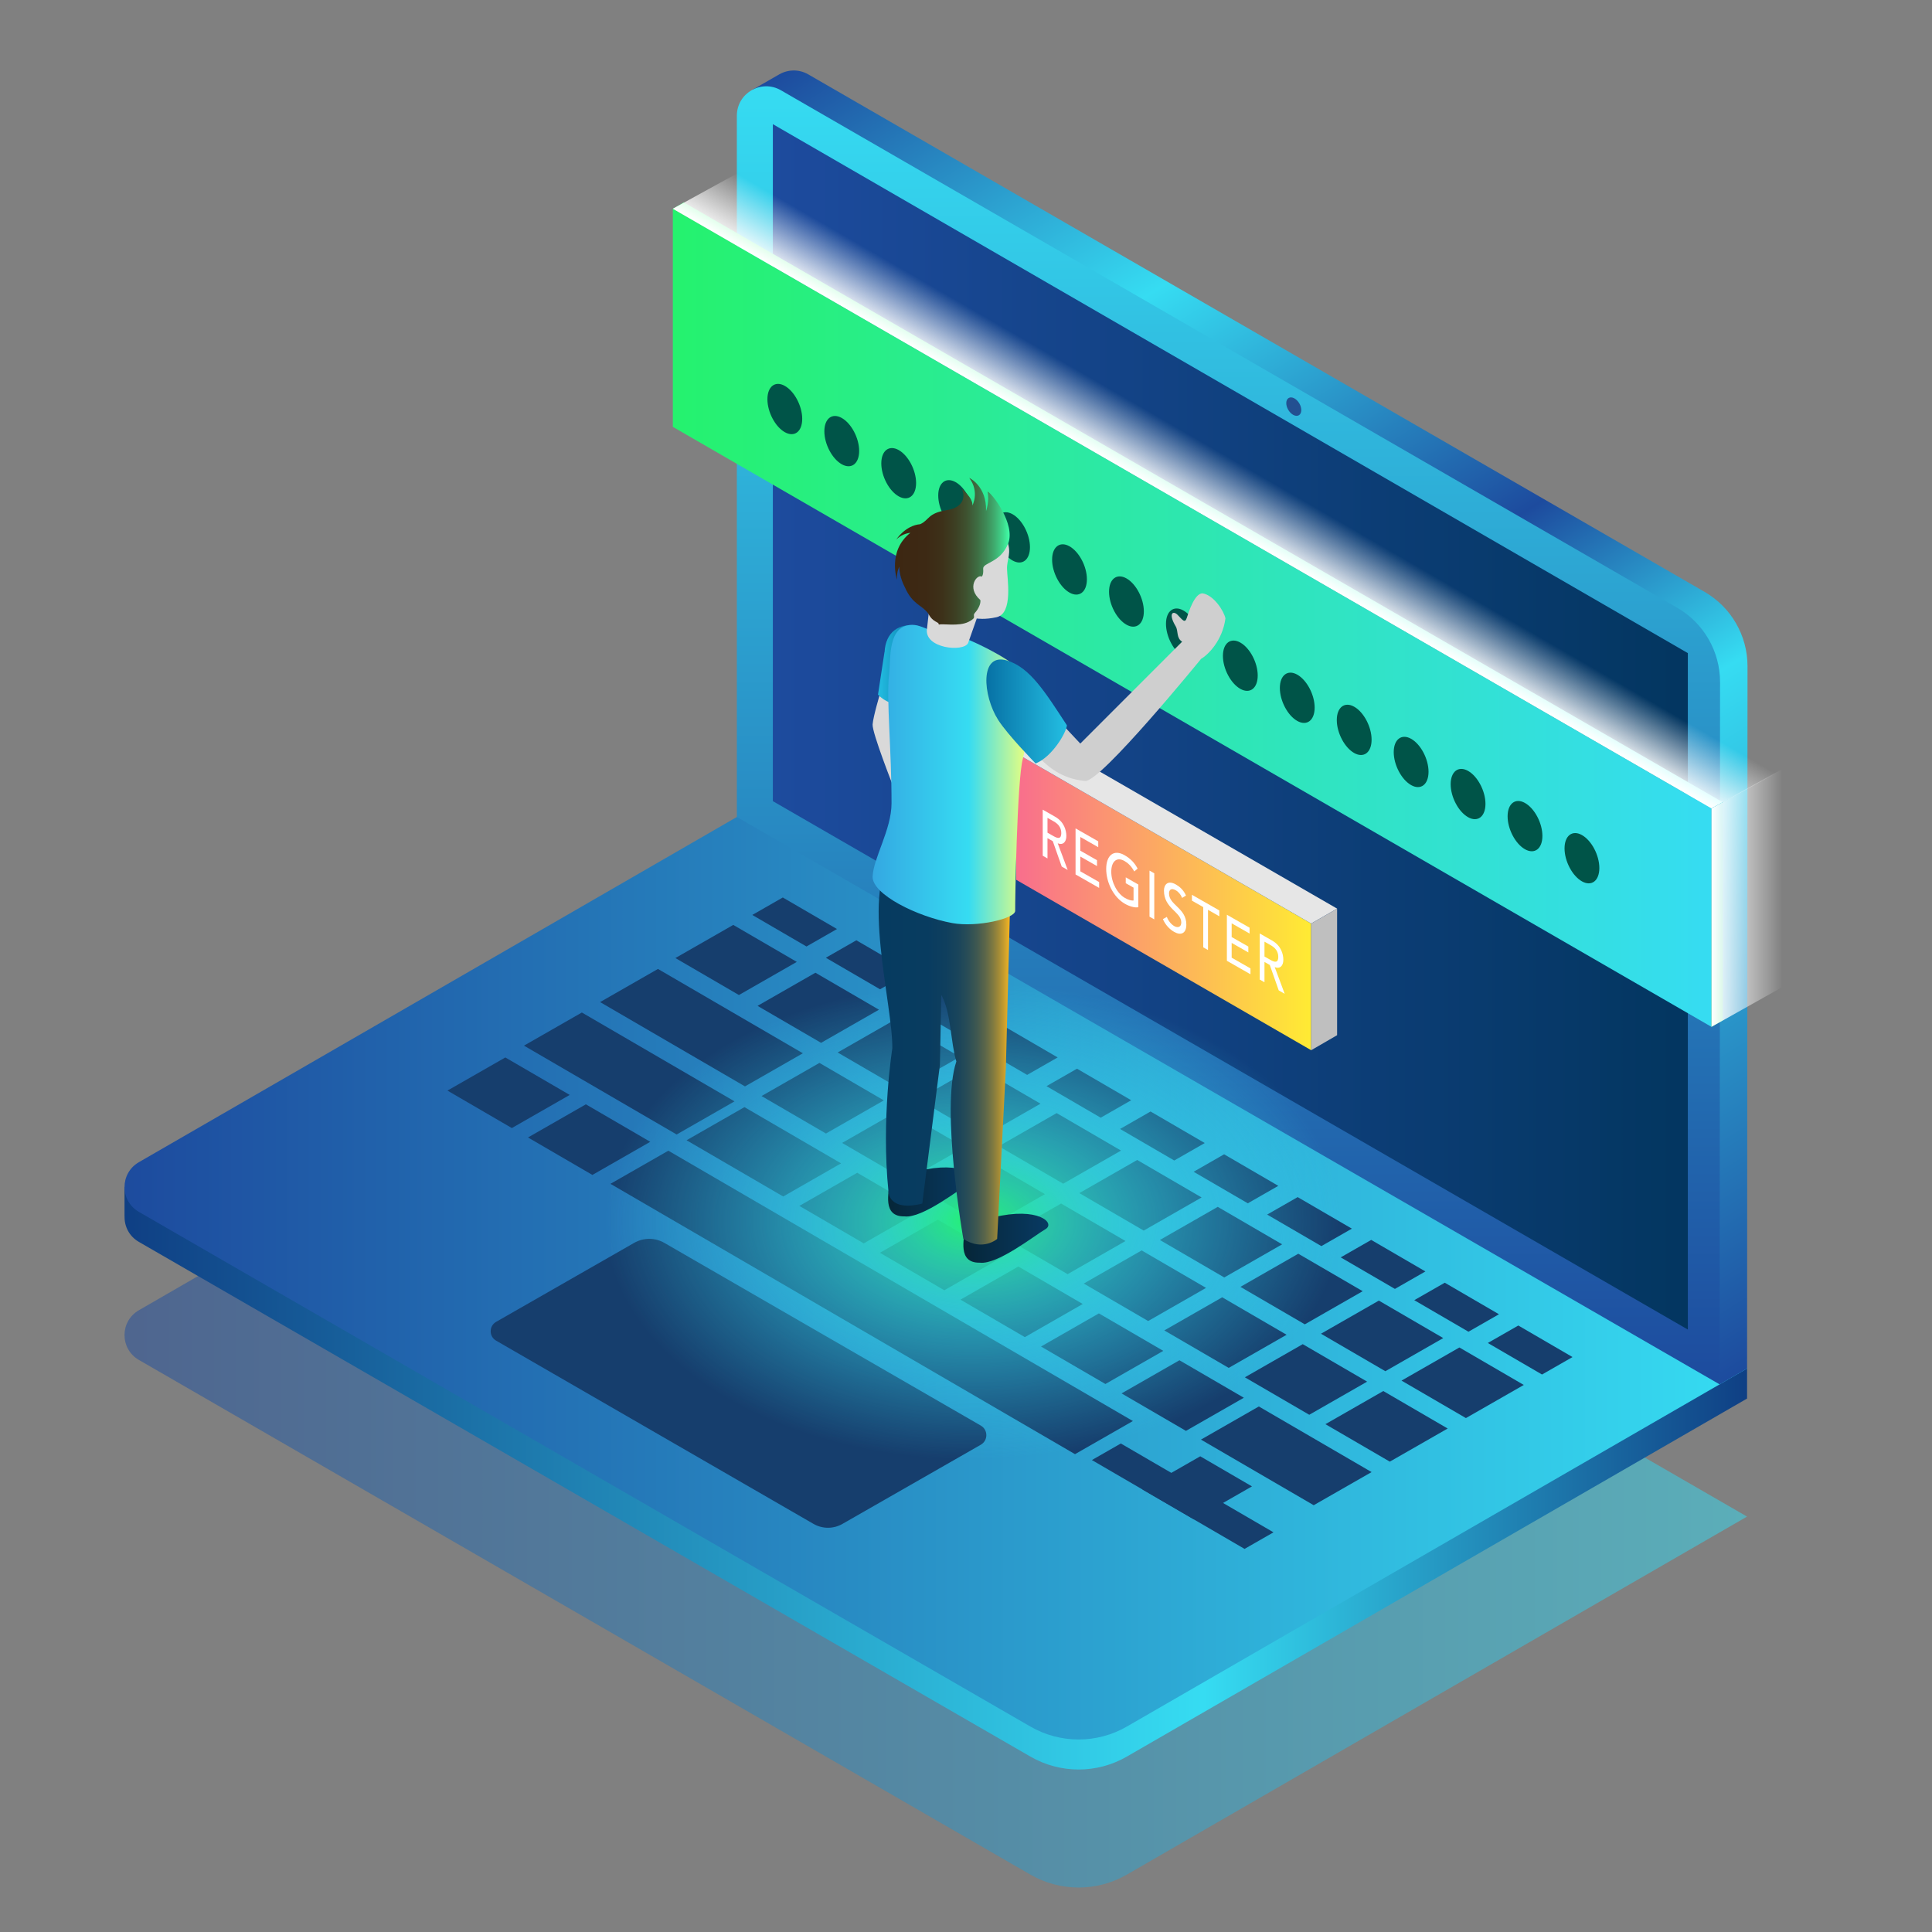 <?xml version="1.0" encoding="utf-8"?>
<!-- Generator: Adobe Illustrator 17.0.0, SVG Export Plug-In . SVG Version: 6.00 Build 0)  -->
<!DOCTYPE svg PUBLIC "-//W3C//DTD SVG 1.1//EN" "http://www.w3.org/Graphics/SVG/1.1/DTD/svg11.dtd">
<svg version="1.1" id="Layer_1" xmlns="http://www.w3.org/2000/svg" xmlns:xlink="http://www.w3.org/1999/xlink" x="0px" y="0px"
	 width="760px" height="760px" viewBox="0 0 760 760" enable-background="new 0 0 760 760" xml:space="preserve">
<rect x="0" y="0" width="760" height="760" fill="#808080" stroke="none"/>
<g>
	<g>
		<linearGradient id="SVGID_1_" gradientUnits="userSpaceOnUse" x1="48.983" y1="557.955" x2="687.25" y2="557.955">
			<stop  offset="0" style="stop-color:#1D4B9E"/>
			<stop  offset="1" style="stop-color:#36DCF2"/>
		</linearGradient>
		<path opacity="0.5" fill="url(#SVGID_1_)" d="M54.621,534.953l350.729,202.482c11.729,6.771,26.179,6.771,37.908,0L687.25,596.586
			l-386.597-223.19L54.621,515.423C47.104,519.763,47.104,530.613,54.621,534.953z"/>
		<linearGradient id="SVGID_2_" gradientUnits="userSpaceOnUse" x1="48.983" y1="515.772" x2="687.25" y2="515.772">
			<stop  offset="0" style="stop-color:#0F3F84"/>
			<stop  offset="0.665" style="stop-color:#36DCF2"/>
			<stop  offset="1" style="stop-color:#0F3F84"/>
		</linearGradient>
		<path fill="url(#SVGID_2_)" d="M654.38,539.675L300.653,335.461L63.414,472.411l0.651-3.305l-15.082-2.159v11.558l0.016-0.003
			c-0.086,3.882,1.779,7.802,5.622,10.02l350.729,202.482c11.729,6.771,26.18,6.771,37.908,0L687.25,550.155v-11.811L654.38,539.675
			z"/>
		<linearGradient id="SVGID_3_" gradientUnits="userSpaceOnUse" x1="48.983" y1="499.713" x2="687.25" y2="499.713">
			<stop  offset="0" style="stop-color:#1D4B9E"/>
			<stop  offset="1" style="stop-color:#36DCF2"/>
		</linearGradient>
		<path fill="url(#SVGID_3_)" d="M54.621,476.711l350.729,202.482c11.729,6.771,26.179,6.771,37.908,0L687.25,538.344
			l-386.597-223.19L54.621,457.181C47.104,461.521,47.104,472.371,54.621,476.711z"/>
	</g>
	<g>
		<linearGradient id="SVGID_4_" gradientUnits="userSpaceOnUse" x1="326.774" y1="16.086" x2="662.706" y2="553.688">
			<stop  offset="0" style="stop-color:#1D4B9E"/>
			<stop  offset="0.238" style="stop-color:#36DCF2"/>
			<stop  offset="0.476" style="stop-color:#1D4B9E"/>
			<stop  offset="0.624" style="stop-color:#36DCF2"/>
			<stop  offset="1" style="stop-color:#1D4B9E"/>
		</linearGradient>
		<path fill="url(#SVGID_4_)" d="M670.543,232.826L317.998,29.285c-4.036-2.33-8.588-1.897-12.02,0.306l-0.017-0.011l-9.942,5.725
			l3.113,3.865l1.528,0.238v275.75l363.756,210.003l-0.795,1.517l12.835,17.897l10.802-6.227l0.171-276.253
			C687.436,250.021,680.998,238.863,670.543,232.826z"/>
		<linearGradient id="SVGID_5_" gradientUnits="userSpaceOnUse" x1="483.242" y1="544.574" x2="483.242" y2="33.946">
			<stop  offset="0" style="stop-color:#1D4B9E"/>
			<stop  offset="1" style="stop-color:#36DCF2"/>
		</linearGradient>
		<path fill="url(#SVGID_5_)" d="M289.858,321.384V45.522c0-8.898,9.633-14.46,17.339-10.011l352.545,203.542
			c10.456,6.036,16.893,17.195,16.885,29.268l-0.172,276.253L289.858,321.384z"/>
	</g>
	<linearGradient id="SVGID_6_" gradientUnits="userSpaceOnUse" x1="304.022" y1="285.93" x2="663.956" y2="285.93">
		<stop  offset="0" style="stop-color:#1D4B9E"/>
		<stop  offset="1" style="stop-color:#033660"/>
	</linearGradient>
	<polygon fill="url(#SVGID_6_)" points="304.022,315.154 663.956,523.017 663.956,256.92 304.022,48.842 	"/>
	<g>
		<g>
			<polygon fill="#163E6D" points="585.269,528.294 606.589,540.701 618.589,533.831 597.269,521.424 			"/>
			<polygon fill="#163E6D" points="551.32,543.097 576.652,557.838 599.421,544.804 574.089,530.063 			"/>
			<polygon fill="#163E6D" points="519.634,524.657 544.965,539.399 567.734,526.365 542.403,511.623 			"/>
			<polygon fill="#163E6D" points="487.947,506.218 513.279,520.959 536.048,507.925 510.716,493.184 			"/>
			<polygon fill="#163E6D" points="456.261,487.779 481.593,502.52 504.361,489.486 479.03,474.744 			"/>
			<polygon fill="#163E6D" points="424.574,469.339 449.906,484.08 472.675,471.046 447.343,456.305 			"/>
			<polygon fill="#163E6D" points="392.888,450.9 418.22,465.641 440.988,452.607 415.657,437.866 			"/>
			<polygon fill="#163E6D" points="361.201,432.461 386.533,447.202 409.302,434.168 383.97,419.426 			"/>
			<polygon fill="#163E6D" points="329.515,414.021 354.847,428.762 377.615,415.728 352.284,400.987 			"/>
			<polygon fill="#163E6D" points="441.193,548.128 466.524,562.869 489.293,549.835 463.962,535.094 			"/>
			<polygon fill="#163E6D" points="409.506,529.688 434.838,544.43 457.607,531.395 432.275,516.654 			"/>
			<polygon fill="#163E6D" points="377.82,511.249 403.152,525.99 425.92,512.956 400.589,498.215 			"/>
			<polygon fill="#163E6D" points="346.134,492.81 371.465,507.551 394.234,494.517 368.902,479.775 			"/>
			<polygon fill="#163E6D" points="314.447,474.37 339.779,489.112 362.547,476.077 337.216,461.336 			"/>
			<polygon fill="#163E6D" points="270.078,448.55 308.092,470.672 330.861,457.638 292.847,435.516 			"/>
			<polygon fill="#163E6D" points="297.996,395.679 322.992,410.225 345.761,397.191 320.765,382.645 			"/>
			<polygon fill="#163E6D" points="265.677,376.871 290.673,391.418 313.442,378.383 288.446,363.837 			"/>
			<polygon fill="#163E6D" points="521.383,560.235 546.715,574.976 569.484,561.942 544.152,547.2 			"/>
			<polygon fill="#163E6D" points="489.697,541.795 515.029,556.536 537.797,543.502 512.466,528.761 			"/>
			<g>
				<polygon fill="#163E6D" points="207.7,447.449 233.031,462.19 255.8,449.156 230.468,434.415 				"/>
				<polygon fill="#163E6D" points="176.013,429.01 201.345,443.751 224.114,430.717 198.782,415.976 				"/>
			</g>
			<polygon fill="#163E6D" points="240.141,465.688 422.882,572.031 445.651,558.997 262.91,452.654 			"/>
			<polygon fill="#163E6D" points="458.01,523.356 483.342,538.097 506.111,525.063 480.779,510.322 			"/>
			<polygon fill="#163E6D" points="426.324,504.916 451.656,519.658 474.424,506.623 449.093,491.882 			"/>
			<polygon fill="#163E6D" points="394.638,486.477 419.969,501.218 442.738,488.184 417.406,473.443 			"/>
			<polygon fill="#163E6D" points="362.951,468.037 388.283,482.779 411.051,469.745 385.72,455.003 			"/>
			<polygon fill="#163E6D" points="331.265,449.598 356.596,464.339 379.365,451.305 354.034,436.564 			"/>
			<polygon fill="#163E6D" points="299.578,431.159 324.91,445.9 347.678,432.866 322.347,418.124 			"/>
			<polygon fill="#163E6D" points="236.056,394.193 293.056,427.363 315.825,414.329 258.824,381.158 			"/>
			<polygon fill="#163E6D" points="206.119,411.33 266.177,446.28 288.945,433.246 228.888,398.296 			"/>
			<g>
				<polygon fill="#163E6D" points="429.522,574.349 489.58,609.299 500.964,602.781 440.906,567.832 				"/>
				<polygon fill="#163E6D" points="449.381,585.906 469.721,597.742 492.49,584.708 472.15,572.871 				"/>
			</g>
			<polygon fill="#163E6D" points="472.426,566.303 516.778,592.114 539.547,579.079 495.195,553.269 			"/>
			<polygon fill="#163E6D" points="556.335,511.456 577.655,523.863 589.655,516.993 568.336,504.587 			"/>
			<polygon fill="#163E6D" points="527.401,494.619 548.721,507.025 560.721,500.155 539.401,487.749 			"/>
			<polygon fill="#163E6D" points="498.467,477.781 519.787,490.188 531.787,483.318 510.468,470.911 			"/>
			<polygon fill="#163E6D" points="469.533,460.943 490.853,473.35 502.853,466.48 481.534,454.073 			"/>
			<polygon fill="#163E6D" points="440.599,444.106 461.919,456.512 473.92,449.642 452.6,437.236 			"/>
			<polygon fill="#163E6D" points="411.665,427.268 432.985,439.675 444.986,432.805 423.666,420.398 			"/>
			<polygon fill="#163E6D" points="382.731,410.43 404.051,422.837 416.051,415.967 394.732,403.56 			"/>
			<polygon fill="#163E6D" points="353.797,393.593 375.117,405.999 387.118,399.129 365.798,386.723 			"/>
			<polygon fill="#163E6D" points="324.863,376.755 346.183,389.162 358.184,382.292 336.864,369.885 			"/>
			<polygon fill="#163E6D" points="295.929,359.917 317.249,372.324 329.25,365.454 307.93,353.047 			"/>
		</g>
		<path fill="#163E6D" d="M385.825,560.788l-124.467-71.861c-3.687-2.129-8.23-2.129-11.918,0l-54.293,31.065
			c-2.84,1.64-2.84,5.739,0,7.379l124.857,72.086c3.528,2.037,7.875,2.037,11.403,0l54.417-31.137
			C388.724,566.646,388.724,562.462,385.825,560.788z"/>
	</g>
	
		<ellipse transform="matrix(-0.86 0.51 -0.51 -0.86 1028.251 38.112)" fill="#235091" cx="508.897" cy="160.113" rx="2.52" ry="3.943"/>
	<g>
		<linearGradient id="SVGID_7_" gradientUnits="userSpaceOnUse" x1="264.68" y1="243.025" x2="673.251" y2="243.025">
			<stop  offset="0" style="stop-color:#25F26E"/>
			<stop  offset="1" style="stop-color:#36DCF2"/>
		</linearGradient>
		<polygon fill="url(#SVGID_7_)" points="673.251,403.937 673.251,318.002 264.68,82.113 264.68,167.915 		"/>
		<linearGradient id="SVGID_8_" gradientUnits="userSpaceOnUse" x1="264.68" y1="198.81" x2="677.685" y2="198.81">
			<stop  offset="0" style="stop-color:#5FFF94"/>
			<stop  offset="1" style="stop-color:#69FFFF"/>
		</linearGradient>
		<polygon fill="url(#SVGID_8_)" points="264.68,82.113 268.999,79.618 677.685,315.573 673.251,318.002 		"/>
		<linearGradient id="SVGID_9_" gradientUnits="userSpaceOnUse" x1="475.491" y1="203.825" x2="487.822" y2="182.466">
			<stop  offset="0" style="stop-color:#FFFFFF"/>
			<stop  offset="0.122" style="stop-color:#FFFFFF;stop-opacity:0.878"/>
			<stop  offset="1" style="stop-color:#FFFFFF;stop-opacity:0"/>
		</linearGradient>
		<polygon fill="url(#SVGID_9_)" points="264.68,82.113 289.947,68.223 698.633,304.178 673.251,318.002 		"/>
		<linearGradient id="SVGID_10_" gradientUnits="userSpaceOnUse" x1="675.468" y1="403.937" x2="675.468" y2="315.573">
			<stop  offset="0" style="stop-color:#2ADB65"/>
			<stop  offset="1" style="stop-color:#11BECC"/>
		</linearGradient>
		<polygon fill="url(#SVGID_10_)" points="673.251,318.002 677.685,315.573 677.685,401.375 673.251,403.937 		"/>
		<linearGradient id="SVGID_11_" gradientUnits="userSpaceOnUse" x1="673.251" y1="353.201" x2="701.178" y2="353.201">
			<stop  offset="0" style="stop-color:#FFFFFF"/>
			<stop  offset="0.122" style="stop-color:#FFFFFF;stop-opacity:0.878"/>
			<stop  offset="1" style="stop-color:#FFFFFF;stop-opacity:0"/>
		</linearGradient>
		<polygon fill="url(#SVGID_11_)" points="673.251,318.002 701.178,302.466 701.178,388.268 673.251,403.937 		"/>
		<g>
			<path fill="#005448" d="M315.572,164.76c0,5.028-3.064,7.377-6.845,5.247s-6.845-7.933-6.845-12.961s3.065-7.377,6.845-5.247
				S315.572,159.732,315.572,164.76z"/>
			<path fill="#005448" d="M337.97,177.381c0,5.028-3.064,7.377-6.845,5.247c-3.78-2.13-6.844-7.933-6.844-12.961
				c0-5.028,3.064-7.377,6.844-5.247C334.906,166.551,337.97,172.353,337.97,177.381z"/>
			<path fill="#005448" d="M360.368,190.002c0,5.028-3.064,7.377-6.844,5.247s-6.845-7.933-6.845-12.961
				c0-5.028,3.064-7.377,6.845-5.247C357.303,179.171,360.368,184.974,360.368,190.002z"/>
			<path fill="#005448" d="M382.765,202.623c0,5.028-3.064,7.377-6.845,5.247c-3.78-2.13-6.845-7.933-6.845-12.961
				s3.064-7.377,6.845-5.247C379.701,191.793,382.765,197.595,382.765,202.623z"/>
			<path fill="#005448" d="M405.163,215.244c0,5.028-3.064,7.377-6.845,5.247c-3.78-2.13-6.844-7.933-6.844-12.961
				c0-5.028,3.064-7.377,6.844-5.247C402.099,204.414,405.163,210.216,405.163,215.244z"/>
			<path fill="#005448" d="M427.561,227.865c0,5.028-3.064,7.377-6.844,5.247s-6.845-7.933-6.845-12.961s3.065-7.377,6.845-5.247
				S427.561,222.837,427.561,227.865z"/>
			<path fill="#005448" d="M449.959,240.486c0,5.028-3.064,7.377-6.845,5.247c-3.78-2.13-6.845-7.933-6.845-12.961
				c0-5.028,3.064-7.377,6.845-5.247C446.894,229.656,449.959,235.458,449.959,240.486z"/>
			<path fill="#005448" d="M472.356,253.107c0,5.028-3.064,7.377-6.845,5.247c-3.78-2.13-6.844-7.933-6.844-12.961
				s3.064-7.377,6.844-5.247C469.292,242.277,472.356,248.08,472.356,253.107z"/>
			<path fill="#005448" d="M494.754,265.729c0,5.028-3.064,7.377-6.844,5.247c-3.78-2.13-6.845-7.933-6.845-12.961
				c0-5.028,3.065-7.377,6.845-5.247C491.69,254.898,494.754,260.701,494.754,265.729z"/>
			<path fill="#005448" d="M517.152,278.349c0,5.028-3.064,7.377-6.845,5.247c-3.78-2.13-6.845-7.933-6.845-12.961
				c0-5.028,3.064-7.377,6.845-5.247C514.087,267.519,517.152,273.322,517.152,278.349z"/>
			<path fill="#005448" d="M539.549,290.97c0,5.028-3.064,7.377-6.845,5.247c-3.78-2.13-6.844-7.933-6.844-12.961
				c0-5.028,3.064-7.377,6.844-5.247C536.485,280.14,539.549,285.943,539.549,290.97z"/>
			<path fill="#005448" d="M561.947,303.592c0,5.028-3.064,7.377-6.844,5.247c-3.78-2.13-6.845-7.933-6.845-12.961
				c0-5.028,3.064-7.377,6.845-5.247C558.883,292.761,561.947,298.564,561.947,303.592z"/>
			<path fill="#005448" d="M584.345,316.213c0,5.028-3.065,7.377-6.845,5.247c-3.78-2.13-6.845-7.933-6.845-12.961
				s3.065-7.377,6.845-5.247C581.28,305.382,584.345,311.185,584.345,316.213z"/>
			<path fill="#005448" d="M606.742,328.834c0,5.028-3.065,7.377-6.845,5.247c-3.78-2.13-6.844-7.933-6.844-12.961
				c0-5.028,3.064-7.377,6.844-5.247C603.678,318.003,606.742,323.806,606.742,328.834z"/>
			<path fill="#005448" d="M629.14,341.455c0,5.028-3.064,7.377-6.844,5.247c-3.78-2.13-6.845-7.933-6.845-12.961
				s3.064-7.377,6.845-5.247C626.076,330.624,629.14,336.427,629.14,341.455z"/>
		</g>
	</g>
	<g>
		<linearGradient id="SVGID_12_" gradientUnits="userSpaceOnUse" x1="399.757" y1="354.717" x2="515.788" y2="354.717">
			<stop  offset="0" style="stop-color:#F96E8D"/>
			<stop  offset="1" style="stop-color:#FFEB33"/>
		</linearGradient>
		<polygon fill="url(#SVGID_12_)" points="515.788,413.126 515.788,363.299 399.757,296.308 399.757,346.098 		"/>
		<polygon fill="#E6E6E6" points="399.757,296.308 409.92,290.421 525.984,357.43 515.788,363.299 		"/>
		<polygon fill="#BFBFBF" points="515.788,363.299 525.984,357.43 525.984,407.22 515.788,413.126 		"/>
		<g>
			<path fill="#FFFFFF" d="M410.183,318.502l4.862,2.774c3.535,2.017,4.431,5.319,4.431,7.597c0,2.303-1.307,3.733-3.396,2.847
				l3.924,10.506l-2.344-1.337l-3.514-9.991l-2.089-1.192v7.986l-1.875-1.07V318.502z M412.058,327.558l2.46,1.403
				c1.483,0.846,2.968,1.233,2.968-1.224c0-2.457-1.485-3.767-2.968-4.613l-2.46-1.403V327.558z"/>
			<path fill="#FFFFFF" d="M423.097,325.871l8.923,5.091v2.303l-7.048-4.022v5.402l6.56,3.743v2.303l-6.56-3.743v5.81l7.4,4.222
				v2.303l-9.274-5.292V325.871z"/>
			<path fill="#FFFFFF" d="M447.786,347.944v8.932c-1.347,0.307-3.554-0.365-5.233-1.323c-4.687-2.674-7.401-8.6-7.401-13.745
				c0-5.375,2.987-7.815,7.206-5.408c2.539,1.449,4.081,3.225,5.155,5.296l-1.328,1.11c-1.132-2.08-2.441-3.312-3.827-4.103
				c-3.164-1.805-5.213,0.276-5.213,4.242c0,4.095,2.323,8.544,5.369,10.283c1.309,0.747,2.558,1.126,3.398,0.991v-5.041
				l-3.065-1.749v-2.303L447.786,347.944z"/>
			<path fill="#FFFFFF" d="M452.188,342.471l1.874,1.07v18.12l-1.874-1.07V342.471z"/>
			<path fill="#FFFFFF" d="M459.004,360.691c0.665,1.711,1.817,2.984,2.93,3.619c1.229,0.701,2.752,0.545,2.752-1.449
				c0-4.172-6.815-5.476-6.815-12.539c0-2.126,1.367-4.288,4.687-2.394c1.502,0.857,2.948,2.091,3.983,4.346l-1.523,0.948
				c-0.469-1.216-1.386-2.379-2.46-2.992c-2.07-1.181-2.695,0.1-2.695,1.228c0,4.581,6.815,5.731,6.815,12.256
				c0,3.507-2.148,4.38-4.803,2.865c-1.778-1.014-3.476-2.777-4.414-5.025L459.004,360.691z"/>
			<path fill="#FFFFFF" d="M473.325,356.834l-4.452-2.54v-2.303l10.778,6.15v2.303l-4.452-2.54v15.818l-1.874-1.07V356.834z"/>
			<path fill="#FFFFFF" d="M482.628,359.839l8.923,5.091v2.303l-7.048-4.022v5.402l6.56,3.743v2.303l-6.56-3.743v5.81l7.4,4.222
				v2.303l-9.274-5.292V359.839z"/>
			<path fill="#FFFFFF" d="M495.542,367.208l4.862,2.774c3.535,2.017,4.431,5.319,4.431,7.597c0,2.303-1.307,3.733-3.396,2.847
				l3.924,10.506l-2.344-1.337l-3.514-9.991l-2.089-1.192v7.986l-1.874-1.07V367.208z M497.416,376.263l2.46,1.403
				c1.483,0.846,2.968,1.233,2.968-1.224c0-2.457-1.485-3.767-2.968-4.614l-2.46-1.403V376.263z"/>
		</g>
	</g>
	
		<radialGradient id="SVGID_13_" cx="382.731" cy="509.107" r="144.708" gradientTransform="matrix(1 0 0 0.648 0 150.444)" gradientUnits="userSpaceOnUse">
		<stop  offset="0" style="stop-color:#25F26E"/>
		<stop  offset="0.083" style="stop-color:#29EC91;stop-opacity:0.917"/>
		<stop  offset="0.173" style="stop-color:#2DE7AF;stop-opacity:0.827"/>
		<stop  offset="0.274" style="stop-color:#31E3C7;stop-opacity:0.726"/>
		<stop  offset="0.387" style="stop-color:#33E0DA;stop-opacity:0.613"/>
		<stop  offset="0.518" style="stop-color:#35DEE8;stop-opacity:0.482"/>
		<stop  offset="0.683" style="stop-color:#36DCF0;stop-opacity:0.317"/>
		<stop  offset="1" style="stop-color:#36DCF2;stop-opacity:0"/>
	</radialGradient>
	<ellipse fill="url(#SVGID_13_)" cx="382.731" cy="480.549" rx="144.711" ry="93.827"/>
	<g>
		<path fill="#D9D9D9" d="M346.143,273.001c0,0-2.614,8.727-2.88,11.943c-0.266,3.216,8.107,24.395,8.107,24.395l3.988-29.577
			l-5.149-7.439L346.143,273.001z"/>
		<linearGradient id="SVGID_14_" gradientUnits="userSpaceOnUse" x1="345.381" y1="261.248" x2="361.168" y2="261.248">
			<stop  offset="0" style="stop-color:#23BEE2"/>
			<stop  offset="1" style="stop-color:#0771A5"/>
		</linearGradient>
		<path fill="url(#SVGID_14_)" d="M361.168,246.175c-7.565-1.321-12.806,2.503-13.202,10.386l-0.04,0.007l-2.545,16.687
			c0,0,3.642,3.938,7.2,3.24c3.558-0.699,6.861-2.994,7.03-7.522c0.17-4.527,1.557-14.607,1.557-14.607l-1.914,0.318
			C360.422,250.045,361.168,246.175,361.168,246.175z"/>
		
			<linearGradient id="SVGID_15_" gradientUnits="userSpaceOnUse" x1="1171.171" y1="487.099" x2="1204.592" y2="487.099" gradientTransform="matrix(-1 0 0 1 1583.561 0)">
			<stop  offset="0" style="stop-color:#083A63"/>
			<stop  offset="1" style="stop-color:#062638"/>
		</linearGradient>
		<path fill="url(#SVGID_15_)" d="M379.408,483.656c0.111,3.183-3.032,13.22,6.033,13.053c7.023,0.839,21.621-10.761,25.784-13.164
			c4.163-2.403-2.872-8.957-20.367-4.688C387.897,480.239,379.408,483.656,379.408,483.656z"/>
		
			<linearGradient id="SVGID_16_" gradientUnits="userSpaceOnUse" x1="1200.782" y1="468.889" x2="1234.204" y2="468.889" gradientTransform="matrix(-1 0 0 1 1583.561 0)">
			<stop  offset="0" style="stop-color:#083A63"/>
			<stop  offset="1" style="stop-color:#062638"/>
		</linearGradient>
		<path fill="url(#SVGID_16_)" d="M349.797,465.446c0.111,3.183-3.033,13.22,6.033,13.053c7.023,0.838,21.621-10.76,25.784-13.164
			c4.162-2.403-2.872-8.958-20.368-4.688C358.285,462.029,349.797,465.446,349.797,465.446z"/>
		<path fill="#CFCFCF" d="M465.019,252.429l-40.059,40.074l-5.922-6.317c0,0-17.915,3.142-11.697,10.249
			c6.219,7.107,12.338,10.108,19.544,10.775c6.014,0.556,45.601-48.044,45.601-48.044c2.714-1.555,8.424-7.181,9.574-15.916
			c-0.626-2.961-4.613-9.156-9.007-9.846c-3.06-0.074-5.404,7.127-6.194,9.649c-0.753,2.404-1.875,0.567-3.652-1.209
			c-1.777-1.777-3.77-0.567-0.719,4.541C463.608,248.257,462.616,250.874,465.019,252.429z"/>
		
			<linearGradient id="SVGID_17_" gradientUnits="userSpaceOnUse" x1="1186.002" y1="412.458" x2="1237.922" y2="412.458" gradientTransform="matrix(-1 0 0 1 1583.561 0)">
			<stop  offset="0" style="stop-color:#FFBA1F"/>
			<stop  offset="0.004" style="stop-color:#FAB820"/>
			<stop  offset="0.044" style="stop-color:#CDA02C"/>
			<stop  offset="0.089" style="stop-color:#A38B37"/>
			<stop  offset="0.138" style="stop-color:#7D7841"/>
			<stop  offset="0.191" style="stop-color:#5D6749"/>
			<stop  offset="0.25" style="stop-color:#415950"/>
			<stop  offset="0.317" style="stop-color:#2B4E56"/>
			<stop  offset="0.395" style="stop-color:#1A455B"/>
			<stop  offset="0.491" style="stop-color:#0F3F5E"/>
			<stop  offset="0.626" style="stop-color:#083C60"/>
			<stop  offset="1" style="stop-color:#063B60"/>
		</linearGradient>
		<path fill="url(#SVGID_17_)" d="M352.052,336.525l10.759-1.184l1.034,5.238l12.361,2.442l21.353,4.266l-1.879,72.841
			l-3.427,67.227c0,0-5.619,4.996-13.303,0c0,0-9.004-51.435-2.743-69.79c-2.286-7.394-1.953-18.943-5.922-26.232l-0.547,27.564
			l-6.926,54.566c-13.409,3.32-13.31-4.742-13.31-4.742c-2.915-28.589,1.508-56.263,1.508-56.263
			C351.305,395.342,338.101,348.213,352.052,336.525z"/>
		
			<linearGradient id="SVGID_18_" gradientUnits="userSpaceOnUse" x1="1179.512" y1="304.694" x2="1240.304" y2="304.694" gradientTransform="matrix(-1 0 0 1 1583.561 0)">
			<stop  offset="0" style="stop-color:#ECFF7D"/>
			<stop  offset="0.378" style="stop-color:#36DCF2"/>
			<stop  offset="1" style="stop-color:#34A8E2"/>
		</linearGradient>
		<path fill="url(#SVGID_18_)" d="M381.252,251.761c-3.322,2.996-16.538,0.637-16.304-4.268c-3.027-1.183-5.182-2.22-8.307-1.414
			c-7.41,1.912-6.224,13.517-6.92,19.525c-1.089,9.407,1.024,29.696,0.984,50.434c-0.02,10.352-7.176,21.45-7.448,28.886
			c0,6.949,17.397,15.626,31.357,18.193c9.65,1.774,24.799-1.753,24.732-4.837c-0.067-3.084,0.716-51.284,3.017-59.835
			c2.301-8.551,2.514-30.195-1.043-34.537C396.809,258.399,381.252,251.761,381.252,251.761z"/>
		<g>
			<path fill="#D9D9D9" d="M395.917,212.185c2.349,5.166,0.05,7.882,0.231,11.687c0,3.363,2.527,17.423-4.103,18.917
				c-4.688,1.056-7.813,0.513-7.813,0.513l-3.406,9.671c-1.876,3.676-17.413,2.072-16.168-5.669l0.755-6.788
				c-3.533-1.631-10.055-7.473-10.055-19.023c0-11.55,12.312-20.448,23.412-20.448C389.871,201.045,395.267,210.754,395.917,212.185
				z"/>
			
				<linearGradient id="SVGID_19_" gradientUnits="userSpaceOnUse" x1="1186.386" y1="216.856" x2="1231.509" y2="216.856" gradientTransform="matrix(-1 0 0 1 1583.561 0)">
				<stop  offset="0" style="stop-color:#40FFA8"/>
				<stop  offset="0.056" style="stop-color:#3FD98D"/>
				<stop  offset="0.126" style="stop-color:#3FAF71"/>
				<stop  offset="0.203" style="stop-color:#3E8B57"/>
				<stop  offset="0.286" style="stop-color:#3E6C42"/>
				<stop  offset="0.376" style="stop-color:#3E5230"/>
				<stop  offset="0.475" style="stop-color:#3D3F23"/>
				<stop  offset="0.59" style="stop-color:#3D3119"/>
				<stop  offset="0.734" style="stop-color:#3D2914"/>
				<stop  offset="1" style="stop-color:#3D2712"/>
			</linearGradient>
			<path fill="url(#SVGID_19_)" d="M386.208,226.819c-1.817-1.073-6.185,4.332-0.558,9.217c0.222,1.332-0.666,3.405-2.073,4.96
				c-1.407,1.555,1.184,1.703-2.591,3.627c-3.776,1.925-10.407,0.577-11.685,1.097c0.03-1.317-2.244-0.621-4.163-4.412
				c-2.585-3.422-6.21-3.444-9.247-10.428c0,0-2.198-3.998-2.125-7.947c0,0-1.06,1.73-0.912,5.085c0,0-3.836-11.246,5.262-18.419
				c0,0-3.116,0.157-5.559,2.674c0,0,3.411-5.494,9.442-6.078c3.587-1.62,2.89-4.35,10.398-5.507
				c7.508-1.156,7.113-6.296,5.922-8.386c0,0,4.529,3.559,4.189,6.546c0,0,2.923-5.304-1.228-10.856c0,0,6.922,3.158,6.607,13.054
				c0,0,1.462-3.959,0.574-7.692c1.703,0.561,11.2,12.895,8.093,20.534c-3.107,7.64-9.977,7.321-9.796,9.86
				C386.941,226.287,386.208,226.819,386.208,226.819z"/>
		</g>
		
			<linearGradient id="SVGID_20_" gradientUnits="userSpaceOnUse" x1="1163.882" y1="279.878" x2="1195.547" y2="279.878" gradientTransform="matrix(-1 0 0 1 1583.561 0)">
			<stop  offset="0" style="stop-color:#23BEE2"/>
			<stop  offset="1" style="stop-color:#0771A5"/>
		</linearGradient>
		<path fill="url(#SVGID_20_)" d="M396.138,259.831c9.07,2.718,15.087,12.56,23.541,25.466c-0.148,2.813-5.774,12.448-12.289,15.034
			c0,0-10.882-11.11-14.721-17.106C386.57,273.695,385.267,256.574,396.138,259.831z"/>
	</g>
</g>
</svg>
